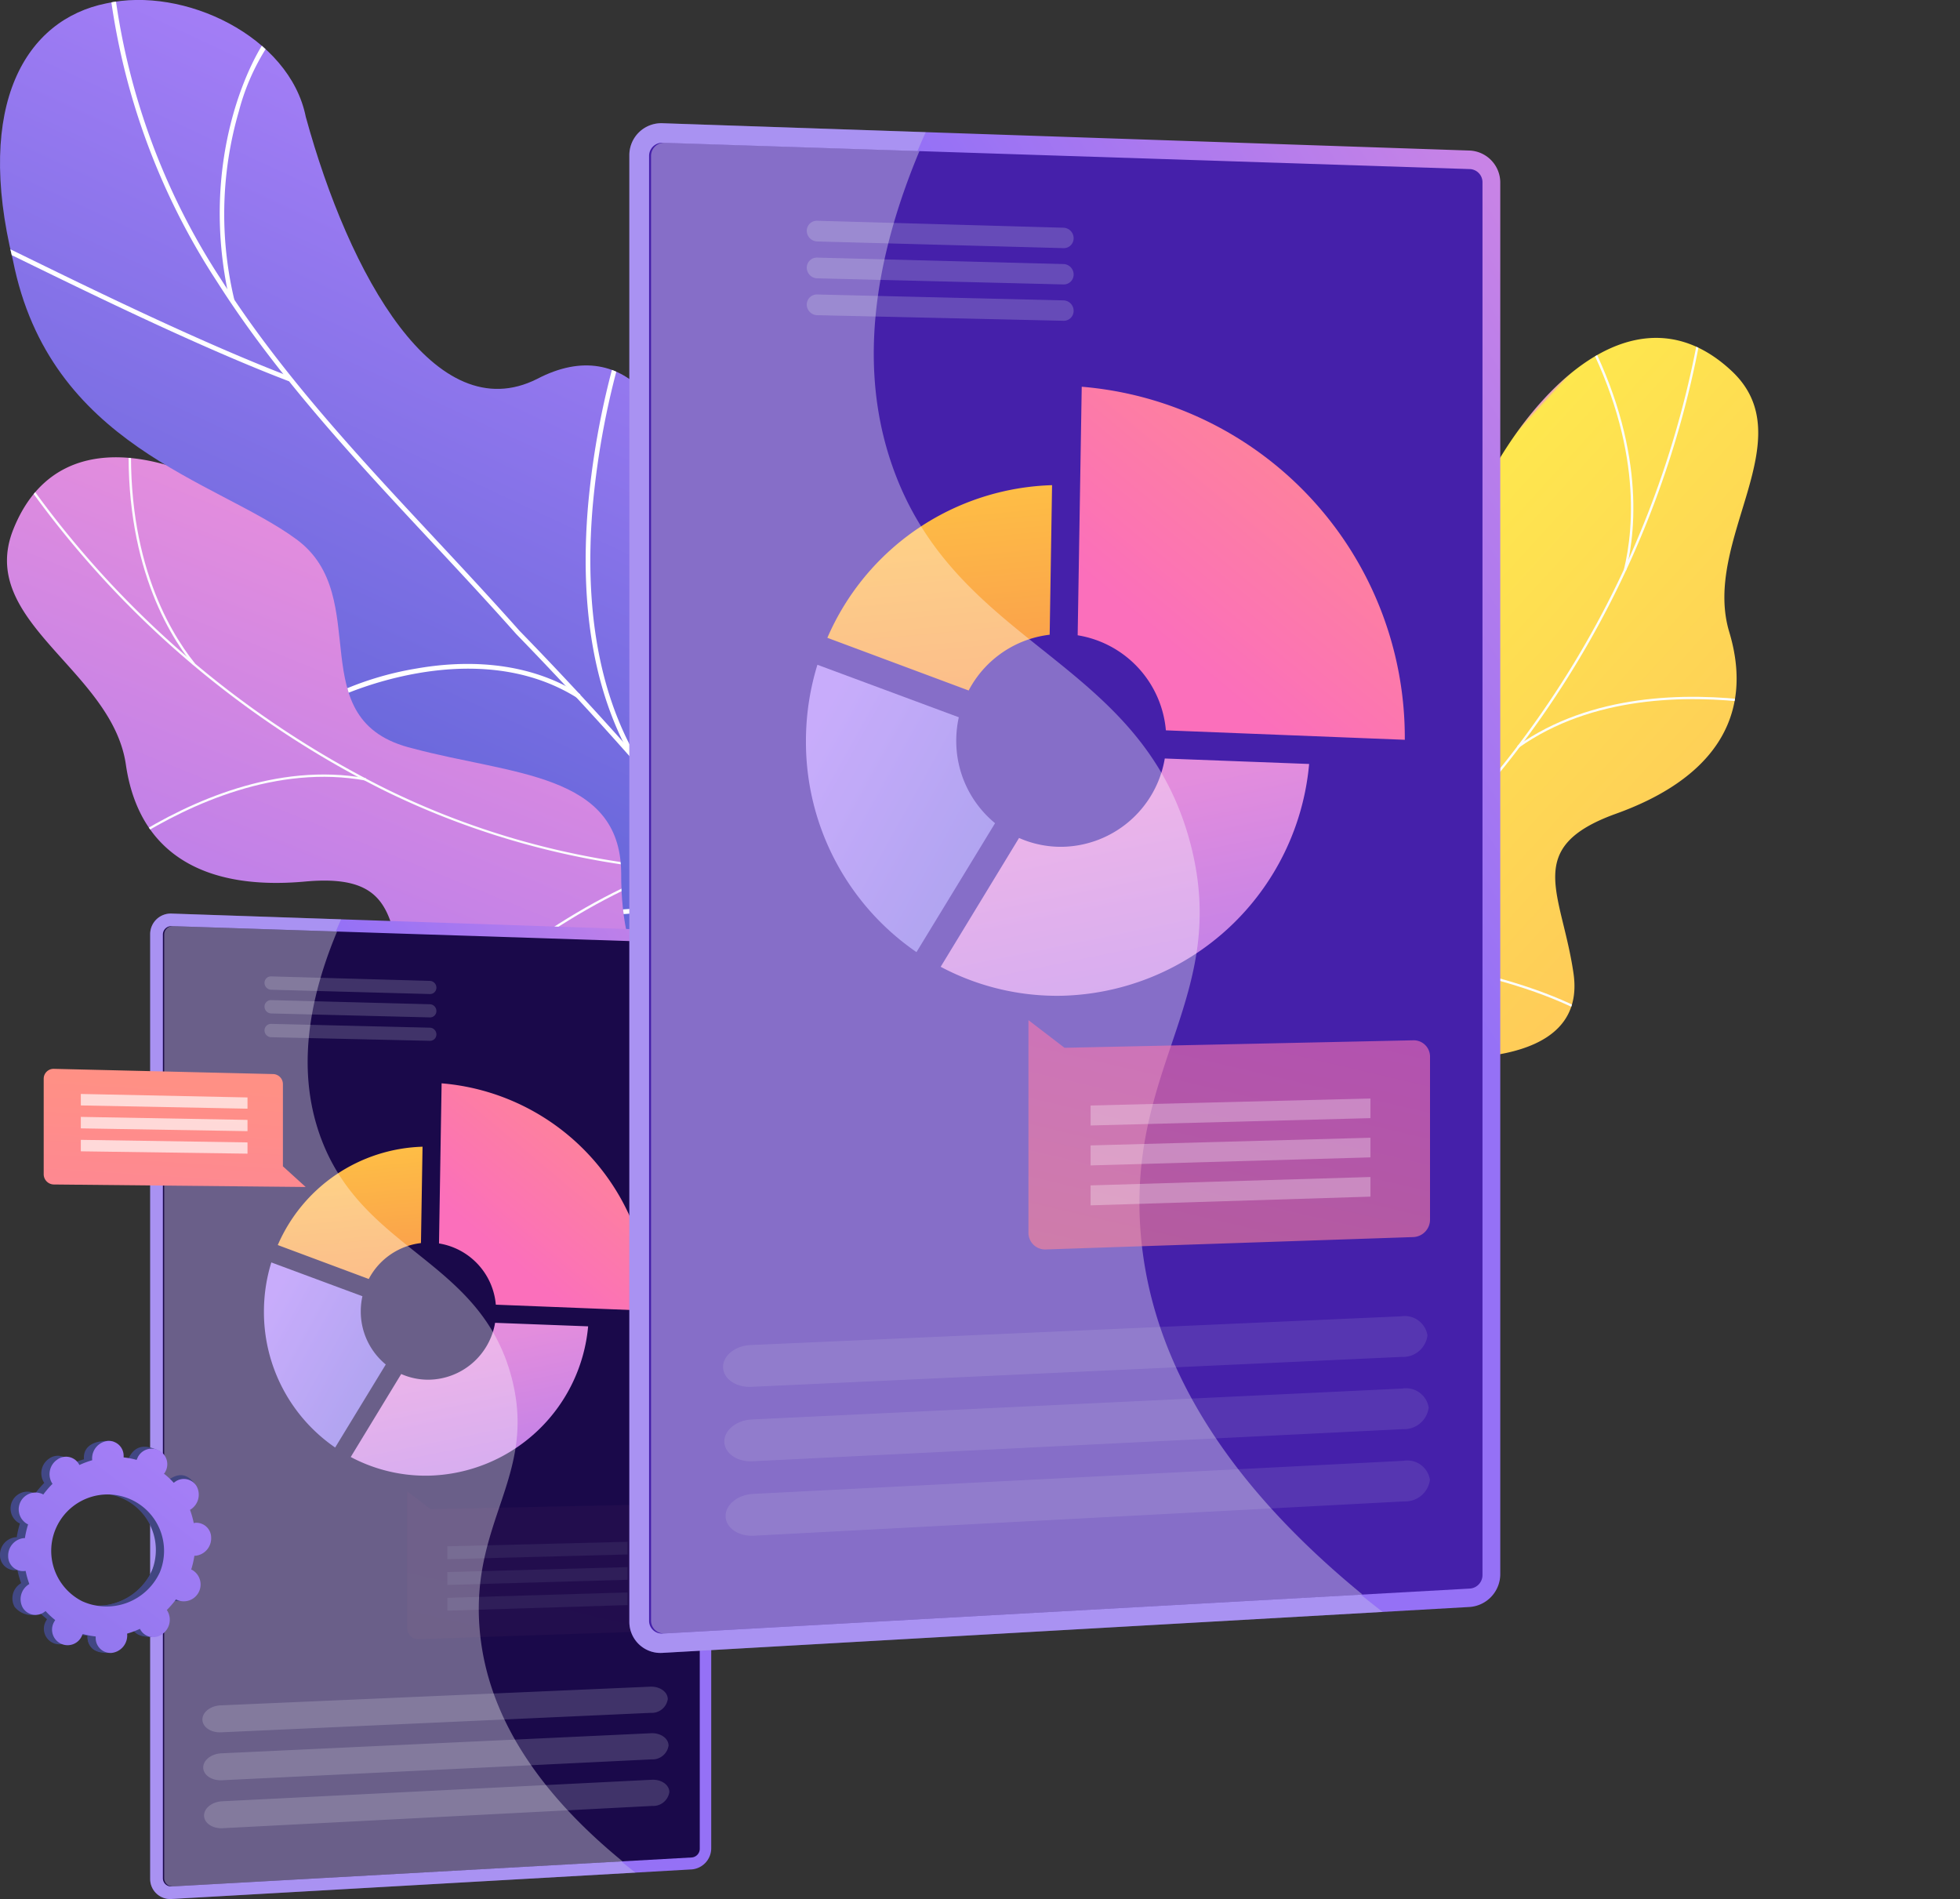 <svg xmlns="http://www.w3.org/2000/svg" xmlns:xlink="http://www.w3.org/1999/xlink" width="163.67" height="158.564" viewBox="0 0 163.67 158.564"><rect x="0" y="0" width="163.67" height="158.564" fill="#333333" stroke="none"/><defs><style>.a{fill:url(#a);}.b,.e,.g,.r{mix-blend-mode:soft-light;}.ad,.b,.e,.g,.j,.r,.v{isolation:isolate;}.b{clip-path:url(#b);}.c{fill:#fcfdfe;}.d{fill:url(#c);}.e{clip-path:url(#d);}.f{fill:url(#e);}.g{clip-path:url(#f);}.ae,.h,.r,.t{fill:#fff;}.i{fill:url(#g);}.j,.v{opacity:0.302;}.ad,.j,.v{mix-blend-mode:multiply;}.k{fill:#d8dee8;}.l{fill:#1a094a;}.m{opacity:0.2;}.n{fill:url(#h);}.o{fill:url(#i);}.p{fill:url(#j);}.q{fill:url(#k);}.r{opacity:0.349;}.s{fill:url(#l);}.t{opacity:0.671;}.u{opacity:0.12;}.v{fill:url(#m);}.w{fill:url(#n);}.x{fill:#4520aa;}.y{opacity:0.23;}.z{fill:url(#o);}.aa{fill:url(#p);}.ab{fill:url(#q);}.ac{fill:url(#r);}.ad{opacity:0.599;fill:url(#s);}.ae{opacity:0.3;}.af,.ah{fill-rule:evenodd;}.af{fill:url(#t);}.ag{fill:url(#u);}.ah{fill:url(#v);}</style><linearGradient id="a" x1="1.081" y1="0.567" x2="0.609" y2="1.515" gradientUnits="objectBoundingBox"><stop offset="0.004" stop-color="#e38ddd"/><stop offset="1" stop-color="#9571f6"/></linearGradient><clipPath id="b"><path d="M322.978,949.788a6.77,6.77,0,0,0,1.484-2.826c.219-3.609,1.069-10.341-1.288-13.351-.4-.514-3.142.646-3.818.387-1.926.315-2.575.545-4.554-.054-5.841-1.769-3.831-14.076-13.909-10.937-7.382,2.3-11.06,7.936-16.926-1.934s-25.215-21.863-30.612-8.409c-3.1,7.721,8.24,11.72,9.393,19.66,1.095,7.545,6.674,10.519,14.969,9.761s6.9,4.036,8.862,10.57c2.353,7.849,13,2.162,17.688-.883C308.043,949.319,319.315,945.623,322.978,949.788Z" transform="translate(-252.822 -906.661)"/></clipPath><linearGradient id="c" x1="-0.081" y1="0.567" x2="0.391" y2="1.515" gradientUnits="objectBoundingBox"><stop offset="0" stop-color="#e38ddd"/><stop offset="0.004" stop-color="#fee74e"/><stop offset="1" stop-color="#ffb462"/></linearGradient><clipPath id="d"><path d="M1.814,43.127A6.77,6.77,0,0,1,.329,40.3C.11,36.691-.74,29.959,1.617,26.949c.4-.514,3.142.646,3.818.387,1.926.315,2.575.545,4.554-.054C15.83,25.512,13.82,13.206,23.9,16.345c7.382,2.3,11.06,7.936,16.926-1.934S66.038-7.452,71.435,6c3.1,7.721-8.24,11.72-9.393,19.66-1.095,7.545-6.674,10.519-14.969,9.761s-6.9,4.036-8.862,10.57c-2.353,7.849-13,2.162-17.688-.883C16.748,42.657,5.476,38.961,1.814,43.127Z"/></clipPath><linearGradient id="e" x1="1.22" y1="0.352" x2="0.948" y2="1.024" gradientUnits="objectBoundingBox"><stop offset="0" stop-color="#aa80f9"/><stop offset="0.996" stop-color="#6165d7"/></linearGradient><clipPath id="f"><path d="M307.874,336.213q6.313-4.63,12.482-9.556c.1.025-2.418-10.4-9.131-12.932-13.191-4.807-10.667-16.933-11.064-23.089-.251-8.842-5-15.981-12.591-12-8.486,4.258-15.671-8.61-19.312-21.89-1.343-6.711-10.19-10.93-16.671-9.468-6.677,1.345-10.987,8.37-7.78,21.46,3.071,15.505,16.917,18.332,23.658,23.277,6.626,4.85.168,15.2,9.757,17.476,8.186,2.2,17.285,2.039,17.373,10.35C294.576,328.122,297.533,333.271,307.874,336.213Z" transform="translate(-242.725 -246.993)"/></clipPath><linearGradient id="g" x1="1.618" y1="0.285" x2="1.17" y2="0.776" xlink:href="#a"/><linearGradient id="h" x1="0.991" y1="-0.18" x2="1.229" y2="2.167" gradientUnits="objectBoundingBox"><stop offset="0" stop-color="#ffc444"/><stop offset="0.996" stop-color="#f36f56"/></linearGradient><linearGradient id="i" x1="0.99" y1="-0.031" x2="1.568" y2="1.78" xlink:href="#a"/><linearGradient id="j" x1="0.392" y1="-0.181" x2="1.903" y2="1.097" xlink:href="#e"/><linearGradient id="k" x1="1.561" y1="0.285" x2="0.863" y2="1.187" gradientUnits="objectBoundingBox"><stop offset="0" stop-color="#ff9085"/><stop offset="1" stop-color="#fb6fbb"/></linearGradient><linearGradient id="l" x1="1.114" y1="0.211" x2="0.574" y2="4.131" xlink:href="#k"/><linearGradient id="m" x1="-0.595" y1="1.436" x2="0.197" y2="-0.497" xlink:href="#k"/><linearGradient id="n" x1="1.617" y1="0.285" x2="1.17" y2="0.776" xlink:href="#a"/><linearGradient id="o" x1="0.989" y1="-0.18" x2="1.226" y2="2.167" xlink:href="#h"/><linearGradient id="p" x1="0.989" y1="-0.03" x2="1.566" y2="1.781" xlink:href="#a"/><linearGradient id="q" x1="0.39" y1="-0.18" x2="1.901" y2="1.098" xlink:href="#e"/><linearGradient id="r" x1="1.56" y1="0.284" x2="0.862" y2="1.186" xlink:href="#k"/><linearGradient id="s" x1="-0.594" y1="1.437" x2="0.198" y2="-0.496" xlink:href="#k"/><linearGradient id="t" x1="-0.275" y1="-0.483" x2="2.04" y2="0.662" gradientUnits="objectBoundingBox"><stop offset="0" stop-color="#444b8c"/><stop offset="0.996" stop-color="#3e4177"/></linearGradient><linearGradient id="u" x1="-1.147" y1="-0.587" x2="2.712" y2="0.654" xlink:href="#t"/><linearGradient id="v" x1="1.337" y1="0.188" x2="-0.841" y2="3.136" xlink:href="#e"/></defs><g transform="translate(-15.785 -15.669)"><g transform="translate(15.785 15.669)"><g transform="translate(0.001)"><g transform="translate(0.584 38.183)"><path class="a" d="M322.978,949.788a6.77,6.77,0,0,0,1.484-2.826c.219-3.609,1.069-10.341-1.288-13.351-.4-.514-3.142.646-3.818.387-1.926.315-2.575.545-4.554-.054-5.841-1.769-3.831-14.076-13.909-10.937-7.382,2.3-11.06,7.936-16.926-1.934s-25.215-21.863-30.612-8.409c-3.1,7.721,8.24,11.72,9.393,19.66,1.095,7.545,6.674,10.519,14.969,9.761s6.9,4.036,8.862,10.57c2.353,7.849,13,2.162,17.688-.883C308.043,949.319,319.315,945.623,322.978,949.788Z" transform="translate(-252.822 -906.661)"/><g class="b"><g transform="translate(1.057 -3.047)"><path class="c" d="M331.126,962.509a67.5,67.5,0,0,1-29.5-6.854,80.933,80.933,0,0,1-30.539-26.461l.16-.113a80.729,80.729,0,0,0,30.463,26.4,66.775,66.775,0,0,0,39.391,6.075l.03.193A66.1,66.1,0,0,1,331.126,962.509Z" transform="translate(-271.09 -924.735)"/><path class="c" d="M844.086,1513.457l-.156-.118c4.46-5.889,14.077-12.622,21.437-15.009l.06.186C858.1,1500.893,848.526,1507.6,844.086,1513.457Z" transform="translate(-810.773 -1461.036)"/><path class="c" d="M1123.627,1179.926c-4.026-.521-7.629-3.051-10.708-7.518a45.757,45.757,0,0,1-5.709-12.471l.187-.057a45.558,45.558,0,0,0,5.683,12.418c3.046,4.419,6.6,6.92,10.572,7.434Z" transform="translate(-1058.814 -1142.176)"/><path class="c" d="M434.834,1369.619l-.1-.166c4.769-2.986,12.015-6.26,19.455-4.906l-.035.192C446.771,1363.394,439.573,1366.651,434.834,1369.619Z" transform="translate(-425.258 -1334.7)"/><path class="c" d="M433.609,874.415c-2.308-2.867-6.065-9.33-5.291-20.4l.2.014c-.77,11,2.958,17.414,5.248,20.259Z" transform="translate(-419.12 -854.02)"/></g></g></g><g transform="translate(77.326 55.731) rotate(-25)"><path class="d" d="M1.814,43.127A6.77,6.77,0,0,1,.329,40.3C.11,36.691-.74,29.959,1.617,26.949c.4-.514,3.142.646,3.818.387,1.926.315,2.575.545,4.554-.054C15.83,25.512,13.82,13.206,23.9,16.345c7.382,2.3,11.06,7.936,16.926-1.934S66.038-7.452,71.435,6c3.1,7.721-8.24,11.72-9.393,19.66-1.095,7.545-6.674,10.519-14.969,9.761s-6.9,4.036-8.862,10.57c-2.353,7.849-13,2.162-17.688-.883C16.748,42.657,5.476,38.961,1.814,43.127Z"/><g class="e" transform="translate(0 0)"><g transform="translate(0.868 -3.047)"><path class="c" d="M10.008,33.429a67.5,67.5,0,0,0,29.5-6.854A80.932,80.932,0,0,0,70.044.113L69.884,0A80.728,80.728,0,0,1,39.42,26.4,66.775,66.775,0,0,1,.03,32.472L0,32.666A66.1,66.1,0,0,0,10.008,33.429Z" transform="translate(0 4.345)"/><path class="c" d="M21.342,15.127l.156-.118C17.037,9.12,7.42,2.388.06,0L0,.186C7.327,2.563,16.9,9.266,21.342,15.127Z" transform="translate(15.389 37.294)"/><path class="c" d="M.025,20.046C4.051,19.525,7.654,17,10.733,12.529A45.757,45.757,0,0,0,16.442.057L16.255,0a45.56,45.56,0,0,1-5.683,12.418C7.526,16.837,3.969,19.338,0,19.852Z" transform="translate(5.205 17.704)"/><path class="c" d="M19.351,5.387l.1-.166C14.686,2.235,7.44-1.04,0,.315L.035.507C7.414-.838,14.612,2.419,19.351,5.387Z" transform="translate(41.117 29.532)"/><path class="c" d="M.152,20.4C2.461,17.528,6.218,11.065,5.443,0l-.2.014c.77,11-2.958,17.414-5.248,20.259Z" transform="translate(55.403)"/></g></g></g><path class="f" d="M307.874,336.213q6.313-4.63,12.482-9.556c.1.025-2.418-10.4-9.131-12.932-13.191-4.807-10.667-16.933-11.064-23.089-.251-8.842-5-15.981-12.591-12-8.486,4.258-15.671-8.61-19.312-21.89-1.343-6.711-10.19-10.93-16.671-9.468-6.677,1.345-10.987,8.37-7.78,21.46,3.071,15.505,16.917,18.332,23.658,23.277,6.626,4.85.168,15.2,9.757,17.476,8.186,2.2,17.285,2.039,17.373,10.35C294.576,328.122,297.533,333.271,307.874,336.213Z" transform="translate(-242.725 -246.993)"/><g class="g"><g transform="translate(-1.419 -3.99)"><path class="h" d="M458.163,268.621a297.49,297.49,0,0,0-28.182-33.627c-2.349-2.646-4.787-5.261-7.146-7.79-6.326-6.784-12.868-13.8-17.842-21.638a57.544,57.544,0,0,1-9.264-27.479l.39-.027a57.157,57.157,0,0,0,9.2,27.3c4.955,7.807,11.484,14.809,17.8,21.581,2.36,2.531,4.8,5.148,7.144,7.789a294.246,294.246,0,0,1,28.252,33.733l-.182.072Z" transform="translate(-385.455 -178.06)"/><path class="h" d="M243.759,602.012c-7.275-2.774-16.533-7.3-21.506-9.727-2.084-1.018-3.73-1.822-3.936-1.863a.171.171,0,0,0,.126-.035l-.233-.313c.155-.115.16-.12,4.214,1.86,4.968,2.427,14.216,6.944,21.474,9.712Z" transform="translate(-218.21 -566.187)"/><path class="h" d="M560.559,315.847c-2.754-12.012,2.028-20.759,3.359-22.281.08-.092.158-.165.268-.157l-.036.39a.164.164,0,0,0,.113-.028,18.591,18.591,0,0,0-2.944,6.234,30.746,30.746,0,0,0-.38,15.754Z" transform="translate(-539.952 -286.733)"/><path class="h" d="M1091.508,767.89c-3.155-5.518-4.394-12.616-3.682-21.1a68.449,68.449,0,0,1,2.653-13.7c.067-.226.125-.421.132-.46l.387.053c-.007.056-.041.169-.144.519a68.047,68.047,0,0,0-2.638,13.624c-.706,8.4.516,15.423,3.632,20.87Z" transform="translate(-1037.307 -700.53)"/><path class="h" d="M721.952,1207.649l-.212-.107.046-.232a26.431,26.431,0,0,1,7.018-2.189c3.67-.642,9.021-.789,13.672,2.161l-.209.331c-8.745-5.547-20.14-.052-20.246.009l-.1-.168-.006,0Z" transform="translate(-692.595 -1145.313)"/><path class="h" d="M1418.5,1416.825c-1.169-2.538-2.065-7.449.306-16.432.053-.2.1-.376.1-.413l.172.024.189-.115c.05.082.05.082-.087.6-2.341,8.87-1.471,13.689-.329,16.169Z" transform="translate(-1347.907 -1329.168)"/><path class="h" d="M1134.692,1560.256c-3.224-3.832-11.583-3.441-15.027-3.1-.151.015-.248.024-.283.026l-.012-.391c.033,0,.12-.01.255-.024,10.146-1.019,13.982,1.588,15.365,3.233Z" transform="translate(-1067.209 -1476.752)"/></g></g></g><g transform="translate(3.649 76.282)"><g transform="translate(8.893)"><path class="i" d="M475.994,1251.143l-43.425-1.47a1.719,1.719,0,0,0-1.8,1.719v78.882a1.672,1.672,0,0,0,1.8,1.677l43.425-2.469a1.775,1.775,0,0,0,1.625-1.78v-74.816A1.726,1.726,0,0,0,475.994,1251.143Z" transform="translate(-430.77 -1249.672)"/><g class="j"><path class="k" d="M458.177,1309.391c-.739-9.02,4.8-12.742,2.689-20.914-2.612-10.1-12.657-10.535-16.077-20.44-1.31-3.795-1.829-9.532,1.923-17.886l-14.143-.479a1.719,1.719,0,0,0-1.8,1.719v78.882a1.672,1.672,0,0,0,1.8,1.677l38.72-2.2C461.438,1322.121,458.631,1314.935,458.177,1309.391Z" transform="translate(-430.77 -1249.672)"/></g><path class="l" d="M493.263,1269.183l-43.425-1.419a.707.707,0,0,0-.739.705v78.791a.688.688,0,0,0,.739.689l43.425-2.42a.729.729,0,0,0,.668-.731v-74.9A.709.709,0,0,0,493.263,1269.183Z" transform="translate(-448.039 -1266.716)"/><g class="m" transform="matrix(1, -0.017, 0.017, 1, 4.325, 65.19)"><path class="k" d="M37.432,0,1.535.95C.688.973,0,1.495,0,2.116S.688,3.222,1.535,3.2l35.9-1.016a1.349,1.349,0,0,0,1.443-1.13C38.875.451,38.229-.02,37.432,0Z"/><path class="k" d="M37.432,0,1.535,1.068C.688,1.093,0,1.617,0,2.239s.688,1.1,1.535,1.077l35.9-1.133a1.354,1.354,0,0,0,1.443-1.135C38.875.446,38.229-.023,37.432,0Z" transform="translate(0 3.886)"/><path class="k" d="M37.432,0,1.535,1.186C.688,1.214,0,1.74,0,2.362s.688,1.1,1.535,1.072l35.9-1.25a1.36,1.36,0,0,0,1.443-1.14C38.875.442,38.229-.025,37.432,0Z" transform="translate(0 7.772)"/></g><g class="m" transform="translate(9.546 5.246)"><path class="k" d="M609.512,1340.681l-13.254-.375a.538.538,0,0,0-.558.541.577.577,0,0,0,.558.572l13.254.359a.527.527,0,0,0,.541-.534A.564.564,0,0,0,609.512,1340.681Z" transform="translate(-595.7 -1340.306)"/><path class="k" d="M609.512,1374.9l-13.254-.346a.54.54,0,0,0-.558.542.574.574,0,0,0,.558.571l13.254.33a.529.529,0,0,0,.541-.534A.563.563,0,0,0,609.512,1374.9Z" transform="translate(-595.7 -1372.574)"/><path class="k" d="M609.512,1409.134l-13.254-.317a.542.542,0,0,0-.558.544.573.573,0,0,0,.558.569l13.254.3a.529.529,0,0,0,.541-.535A.56.56,0,0,0,609.512,1409.134Z" transform="translate(-595.7 -1404.852)"/></g><g transform="translate(9.499 14.174)"><g transform="translate(0 5.294)"><path class="n" d="M622.438,1597.064a5.672,5.672,0,0,1,4.359-3l.131-8.045a13.612,13.612,0,0,0-12.088,8.211Z" transform="translate(-613.685 -1586.02)"/><path class="o" d="M732.154,1840.03a5.7,5.7,0,0,1-5.53,4.75,5.566,5.566,0,0,1-2.309-.475l-4.216,6.929a13.346,13.346,0,0,0,6.524,1.558,13.694,13.694,0,0,0,13.3-12.468Z" transform="translate(-712.852 -1825.327)"/><path class="p" d="M600.826,1768.386l4.227-6.935a5.721,5.721,0,0,1-2.088-4.436,5.811,5.811,0,0,1,.138-1.262l-7.607-2.823a13.909,13.909,0,0,0-.617,4.108A13.716,13.716,0,0,0,600.826,1768.386Z" transform="translate(-594.88 -1743.269)"/></g><g transform="translate(14.618)"><path class="q" d="M847.42,1507.919a5.676,5.676,0,0,1,4.745,5.113l12.852.508v-.017a18.939,18.939,0,0,0-17.379-18.973Z" transform="translate(-847.42 -1494.55)"/></g></g><path class="r" d="M477.27,1326.489c-.738-9.018,4.8-12.741,2.689-20.911-2.611-10.1-12.653-10.533-16.073-20.437-1.256-3.639-1.784-9.062,1.482-16.869l-13.7-.447a.706.706,0,0,0-.738.705v78.781a.688.688,0,0,0,.738.689l37.536-2.091C480.3,1338.626,477.705,1331.8,477.27,1326.489Z" transform="translate(-449.763 -1266.773)"/></g><g transform="translate(0 12.965)"><path class="s" d="M299.007,1483.521l-21.016-.209a.859.859,0,0,1-.861-.846v-7.993a.825.825,0,0,1,.861-.817l18.3.436a.838.838,0,0,1,.814.833v6.87Z" transform="translate(-277.13 -1473.656)"/><path class="t" d="M344.628,1511.09l-13.918-.271v-.958l13.918.291Z" transform="translate(-327.609 -1507.764)"/><path class="t" d="M344.628,1544.161l-13.918-.233v-.959l13.918.252Z" transform="translate(-327.609 -1538.958)"/><path class="t" d="M344.628,1577.233l-13.918-.195v-.958l13.918.214Z" transform="translate(-327.609 -1570.151)"/></g><g class="u" transform="translate(30.361 48.245)"><path class="v" d="M803.611,2084.657l18.776-.4a.877.877,0,0,1,.885.9v8.742a.938.938,0,0,1-.885.945l-19.79.667a.9.9,0,0,1-.928-.907V2083.17Z" transform="translate(-801.67 -2083.17)"/><path class="t" d="M859.41,2229.4l15.055-.45v1.057l-15.055.468Z" transform="translate(-856.068 -2220.512)"/><path class="t" d="M859.41,2192.853l15.055-.413v1.057l-15.055.432Z" transform="translate(-856.068 -2186.115)"/><path class="t" d="M859.41,2156.307l15.055-.377v1.057l-15.055.395Z" transform="translate(-856.068 -2151.719)"/></g></g><g transform="translate(52.554 10.289)"><path class="w" d="M1389.624,427.038l-67.41-2.281a2.669,2.669,0,0,0-2.794,2.667V549.877a2.6,2.6,0,0,0,2.794,2.6l67.41-3.833a2.756,2.756,0,0,0,2.522-2.763V429.743A2.679,2.679,0,0,0,1389.624,427.038Z" transform="translate(-1319.42 -424.755)"/><g class="j"><path class="k" d="M1361.965,517.46c-1.146-14,7.454-19.781,4.175-32.466-4.054-15.68-19.647-16.353-24.957-31.729-2.035-5.891-2.838-14.8,2.986-27.765l-21.955-.743a2.669,2.669,0,0,0-2.794,2.667V549.877a2.6,2.6,0,0,0,2.794,2.6l60.107-3.418C1367.028,537.221,1362.67,526.066,1361.965,517.46Z" transform="translate(-1319.42 -424.755)"/></g><path class="x" d="M1412.607,451.265l-67.41-2.2a1.1,1.1,0,0,0-1.147,1.1v122.31a1.068,1.068,0,0,0,1.147,1.069l67.41-3.756a1.133,1.133,0,0,0,1.037-1.135V452.376A1.1,1.1,0,0,0,1412.607,451.265Z" transform="translate(-1342.403 -447.435)"/><g class="u" transform="matrix(1, -0.017, 0.017, 1, 7.771, 100.585)"><path class="k" d="M56.664,0,2.325,1.475C1.041,1.51,0,2.32,0,3.285S1.041,5,2.325,4.964L56.664,3.388a2.056,2.056,0,0,0,2.184-1.755A1.923,1.923,0,0,0,56.664,0Z"/><path class="k" d="M56.664,0,2.325,1.657C1.041,1.7,0,2.51,0,3.475S1.041,5.188,2.325,5.147L56.664,3.388a2.065,2.065,0,0,0,2.184-1.763A1.916,1.916,0,0,0,56.664,0Z" transform="translate(0 6.032)"/><path class="k" d="M56.664,0,2.325,1.84C1.041,1.884,0,2.7,0,3.666s1.041,1.71,2.325,1.664L56.664,3.388a2.073,2.073,0,0,0,2.184-1.769A1.908,1.908,0,0,0,56.664,0Z" transform="translate(0 12.065)"/></g><g class="y" transform="translate(14.819 8.143)"><path class="k" d="M1562.5,547.127l-20.576-.582a.837.837,0,0,0-.867.84.9.9,0,0,0,.867.888l20.576.558a.819.819,0,0,0,.84-.828A.875.875,0,0,0,1562.5,547.127Z" transform="translate(-1541.06 -546.544)"/><path class="k" d="M1562.5,593.114l-20.576-.538a.84.84,0,0,0-.867.843.893.893,0,0,0,.867.886l20.576.511a.82.82,0,0,0,.84-.83A.872.872,0,0,0,1562.5,593.114Z" transform="translate(-1541.06 -589.498)"/><path class="k" d="M1562.5,639.109l-20.576-.492a.842.842,0,0,0-.867.844.89.89,0,0,0,.867.884l20.576.467a.822.822,0,0,0,.84-.832A.869.869,0,0,0,1562.5,639.109Z" transform="translate(-1541.06 -632.46)"/></g><g transform="translate(14.746 22.003)"><g transform="translate(0 8.218)"><path class="z" d="M1578.575,893.885a8.807,8.807,0,0,1,6.765-4.657l.2-12.488a21.13,21.13,0,0,0-18.764,12.746Z" transform="translate(-1564.987 -876.74)"/><path class="aa" d="M1726.944,1218.1a8.842,8.842,0,0,1-8.585,7.373,8.634,8.634,0,0,1-3.585-.738l-6.544,10.757a20.711,20.711,0,0,0,10.128,2.418,21.256,21.256,0,0,0,20.64-19.354Z" transform="translate(-1696.979 -1195.276)"/><path class="ab" d="M1549.191,1125.034l6.563-10.766a8.881,8.881,0,0,1-3.242-6.886,9.045,9.045,0,0,1,.214-1.959l-11.808-4.383a21.6,21.6,0,0,0-.958,6.377A21.294,21.294,0,0,0,1549.191,1125.034Z" transform="translate(-1539.96 -1086.043)"/></g><g transform="translate(22.691)"><path class="ac" d="M1879.33,774.583a8.811,8.811,0,0,1,7.366,7.937l19.951.789c0-.009,0-.018,0-.027a29.4,29.4,0,0,0-26.978-29.452Z" transform="translate(-1879.33 -753.83)"/></g></g><path class="r" d="M1387.4,540.21c-1.146-14,7.453-19.779,4.174-32.463-4.054-15.679-19.643-16.351-24.952-31.725-1.95-5.648-2.769-14.068,2.3-26.187l-21.266-.695a1.1,1.1,0,0,0-1.146,1.1v122.3a1.069,1.069,0,0,0,1.146,1.07l58.268-3.246C1392.107,559.051,1388.074,548.459,1387.4,540.21Z" transform="translate(-1344.699 -447.51)"/><g transform="translate(33.327 74.891)"><path class="ad" d="M1820.873,1547.139l29.147-.626a1.361,1.361,0,0,1,1.373,1.391v13.571a1.456,1.456,0,0,1-1.373,1.468l-30.721,1.035a1.391,1.391,0,0,1-1.439-1.408v-17.74Z" transform="translate(-1817.86 -1544.83)"/><path class="ae" d="M1895.45,1741.439l23.371-.7v1.64l-23.371.727Z" transform="translate(-1890.262 -1727.641)"/><path class="ae" d="M1895.45,1692.322l23.371-.642v1.64l-23.371.671Z" transform="translate(-1890.262 -1681.861)"/><path class="ae" d="M1895.45,1643.2l23.371-.586v1.641l-23.371.613Z" transform="translate(-1890.262 -1636.072)"/></g></g><g transform="translate(0 120.308)"><path class="af" d="M1485.211,222.728a8.1,8.1,0,0,1-.771.9c.021.03.042.059.062.091a1.466,1.466,0,0,1-.444,1.921,1.241,1.241,0,0,1-1.808-.343c-.02-.032-.036-.066-.053-.1a7.41,7.41,0,0,1-1.071.4c0,.038.007.077.008.117a1.466,1.466,0,0,1-1.288,1.492,1.241,1.241,0,0,1-1.343-1.257c0-.039,0-.077,0-.116a6.545,6.545,0,0,1-1.083-.207c-.015.036-.031.073-.049.108a1.3,1.3,0,1,1-2.307-1.171c.018-.036.038-.07.059-.1a6.523,6.523,0,0,1-.553-.488,1.846,1.846,0,0,1-2.153-.537,1.466,1.466,0,0,1,.444-1.921c.032-.023.066-.043.1-.063a7.37,7.37,0,0,1-.311-1.1c-.037.007-.075.013-.112.016a1.241,1.241,0,0,1-1.344-1.257,1.465,1.465,0,0,1,1.288-1.492c.037,0,.073,0,.11,0a8.178,8.178,0,0,1,.267-1.151c-.034-.013-.067-.027-.1-.044a1.405,1.405,0,0,1,1.268-2.5.982.982,0,0,1,.095.055,8.044,8.044,0,0,1,.772-.9c-.021-.03-.043-.06-.062-.091a1.466,1.466,0,0,1,.444-1.921,1.242,1.242,0,0,1,1.808.343c.02.033.037.067.053.1a7.344,7.344,0,0,1,1.071-.4c0-.039-.008-.078-.008-.117-.016-.759.521-1.45,2.112-1.419.729.014.5.425.52,1.184,0,.039,0,.078,0,.116a6.542,6.542,0,0,1,1.084.207c.015-.036.031-.073.049-.109.35-.689.987-1.31,2.473-.585.642.313.185,1.067-.166,1.757-.018.036-.038.069-.059.1a6.548,6.548,0,0,1,.806.753c.03-.025.06-.049.091-.071a1.241,1.241,0,0,1,1.808.343,1.465,1.465,0,0,1-.444,1.92,1.141,1.141,0,0,1-.1.063,7.407,7.407,0,0,1,.311,1.1c.038-.006.075-.012.113-.016a1.241,1.241,0,0,1,1.343,1.257,1.466,1.466,0,0,1-1.288,1.492c-.038,0-.074,0-.111,0a8.036,8.036,0,0,1-.267,1.151c.033.014.068.028.1.045a1.4,1.4,0,0,1-1.268,2.5C1485.273,222.766,1485.242,222.747,1485.211,222.728Zm-10.547,1.18c.025-.018-.237-.127-.322-.181.074.081.15.161.229.238A.928.928,0,0,0,1474.664,223.907Zm-.322-.181-.024-.027C1474.312,223.7,1474.322,223.714,1474.342,223.726Zm9.513-3.251a4.712,4.712,0,1,0-6.49,2.408A4.9,4.9,0,0,0,1483.855,220.475Z" transform="translate(-1471.195 -209.572)"/><path class="ag" d="M1597.207,242.344a1.466,1.466,0,0,0,1.288-1.492,1.241,1.241,0,0,0-1.343-1.257c-.038,0-.075.009-.113.016a7.393,7.393,0,0,0-.311-1.1,1.157,1.157,0,0,0,.1-.063c.622-.435,1.391-1.488.953-2.071-.833-1.107-1.695-.627-2.317-.192-.032.023-.062.046-.091.071a6.542,6.542,0,0,0-.806-.753c.021-.034.041-.067.059-.1a1.447,1.447,0,0,0,.081-1.141q-.9,1.586-1.775,3.186a4.978,4.978,0,0,1,1.279,6.288,5.093,5.093,0,0,1-4.817,2.87c-.085.219-.168.44-.258.657-.246.59-.526,1.167-.805,1.745q.264.049.53.078c0,.039,0,.077,0,.116.015.759.476,1.4,1.793,1.334.729-.039.854-.81.839-1.569,0-.04,0-.079-.008-.117a7.406,7.406,0,0,0,1.071-.4c.017.034.033.068.053.1a1.9,1.9,0,0,0,2.3.455c.622-.436.324-1.407-.053-2.032-.02-.032-.041-.062-.062-.091a8.106,8.106,0,0,0,.771-.9c.031.02.062.038.1.055a1.4,1.4,0,0,0,1.268-2.5c-.033-.017-.067-.031-.1-.045a8.019,8.019,0,0,0,.267-1.151C1597.133,242.348,1597.169,242.347,1597.207,242.344Z" transform="translate(-1581.55 -232.831)"/><path class="ah" d="M1497.042,222.815a8.052,8.052,0,0,1-.772.895c.021.03.043.06.062.091a1.466,1.466,0,0,1-.444,1.921,1.241,1.241,0,0,1-1.808-.343c-.02-.033-.037-.067-.053-.1a7.4,7.4,0,0,1-1.071.4c0,.039.008.078.008.118a1.465,1.465,0,0,1-1.288,1.492,1.242,1.242,0,0,1-1.344-1.257c0-.039,0-.078,0-.116a6.6,6.6,0,0,1-1.084-.207c-.015.036-.031.072-.049.108a1.3,1.3,0,1,1-2.307-1.171c.019-.036.038-.07.059-.1a6.555,6.555,0,0,1-.806-.752c-.029.024-.06.048-.091.071a1.241,1.241,0,0,1-1.807-.343,1.466,1.466,0,0,1,.444-1.921c.032-.023.065-.043.1-.062a7.353,7.353,0,0,1-.311-1.1c-.037.006-.075.013-.113.016a1.241,1.241,0,0,1-1.344-1.257,1.466,1.466,0,0,1,1.288-1.492c.038,0,.074,0,.11,0a8.025,8.025,0,0,1,.267-1.151c-.033-.013-.068-.028-.1-.045a1.405,1.405,0,0,1,1.268-2.5c.033.017.064.036.1.055a8.035,8.035,0,0,1,.771-.895c-.021-.03-.042-.06-.062-.092a1.464,1.464,0,0,1,.444-1.92,1.241,1.241,0,0,1,1.808.343c.02.032.036.067.053.1a7.5,7.5,0,0,1,1.071-.4c0-.038-.007-.077-.008-.117a1.466,1.466,0,0,1,1.288-1.492,1.241,1.241,0,0,1,1.344,1.257c0,.039,0,.078,0,.116a6.61,6.61,0,0,1,1.084.207c.015-.036.031-.072.049-.108a1.3,1.3,0,1,1,2.307,1.171c-.018.036-.038.07-.058.1a6.591,6.591,0,0,1,.806.752c.029-.024.06-.049.091-.071a1.241,1.241,0,0,1,1.808.343,1.466,1.466,0,0,1-.444,1.921c-.032.023-.066.043-.1.063a7.412,7.412,0,0,1,.311,1.1c.037-.006.075-.013.112-.016a1.241,1.241,0,0,1,1.343,1.257,1.465,1.465,0,0,1-1.289,1.492c-.037,0-.073,0-.11,0a8.158,8.158,0,0,1-.267,1.151c.034.013.067.028.1.044a1.405,1.405,0,0,1-1.268,2.5C1497.1,222.853,1497.072,222.834,1497.042,222.815Zm-1.356-2.253a4.711,4.711,0,1,0-6.49,2.408A4.9,4.9,0,0,0,1495.686,220.562Z" transform="translate(-1482.341 -209.582)"/></g></g></g></svg>